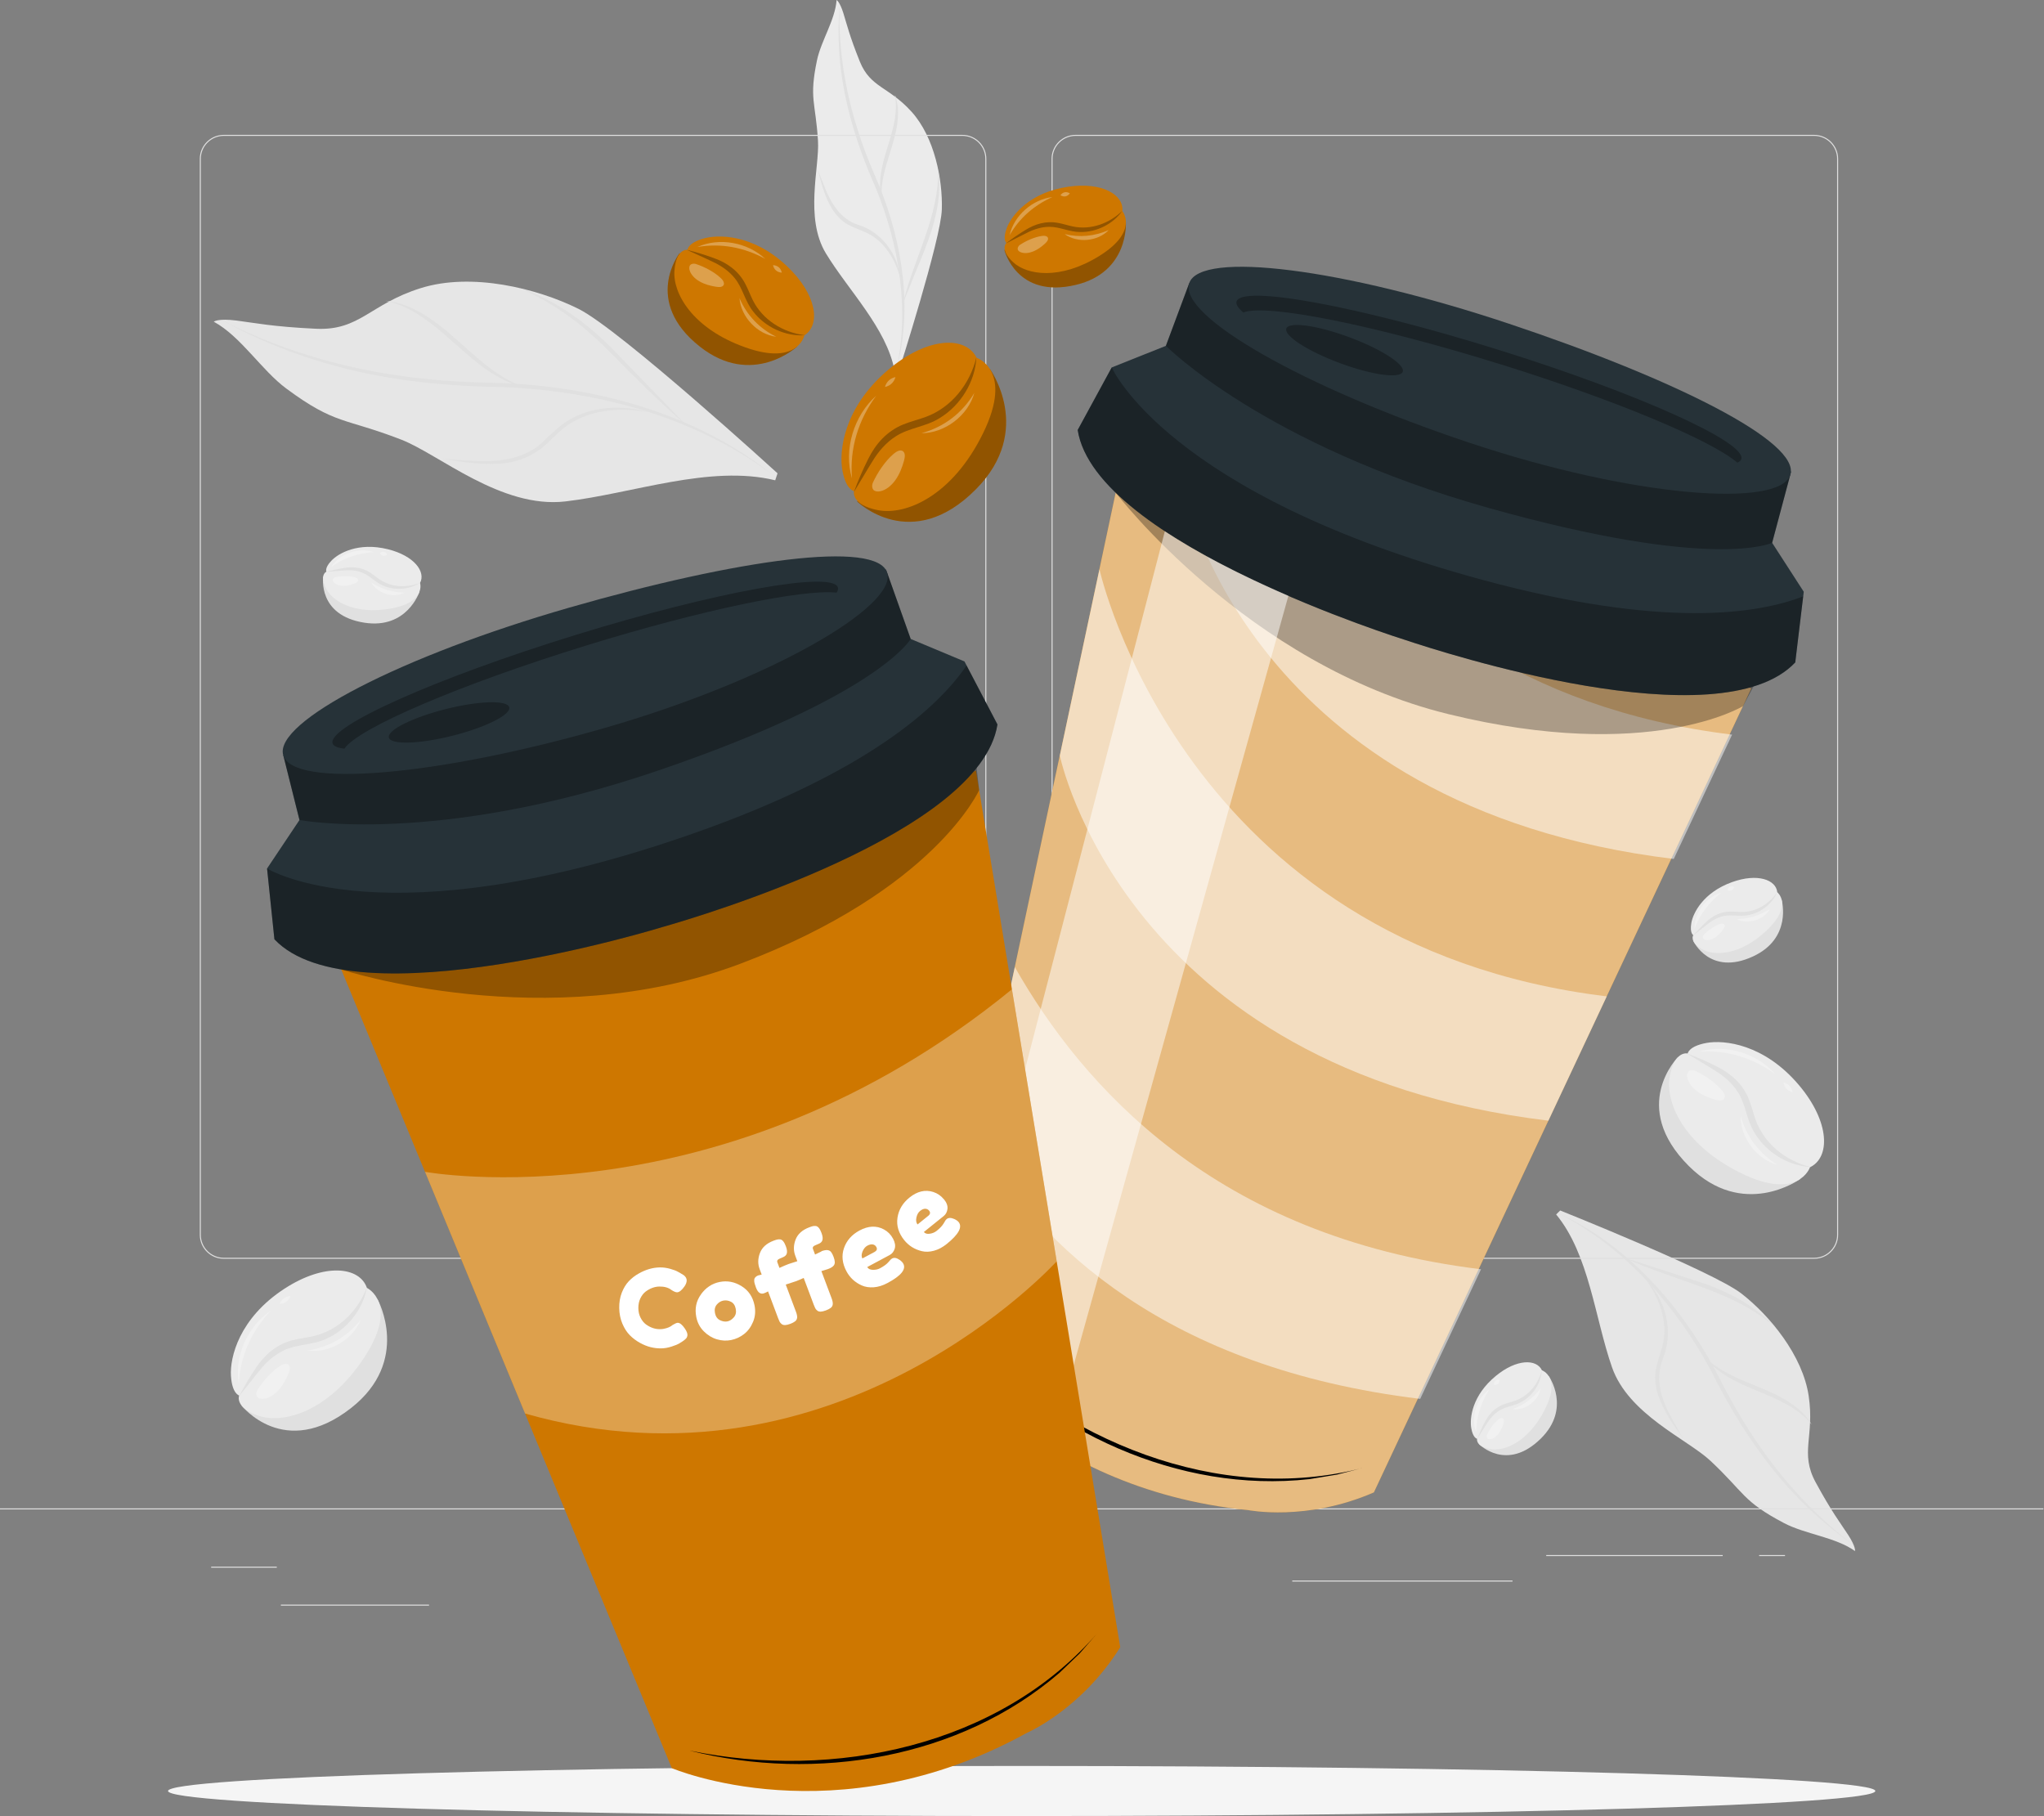 <svg width="2486" height="2209" viewBox="0 0 2486 2209" fill="none" xmlns="http://www.w3.org/2000/svg">
<rect x="0" y="0" width="2486" height="2209" fill="#808080" stroke="none"/>
<path d="M2256.14 1886.34C2232.38 1869.39 2195.8 1865.96 2169.95 1852.39C2119.01 1825.65 2122.04 1815.56 2079.99 1776.29C2052.2 1750.4 1980.63 1720.23 1960.6 1662.87C1939.82 1603.37 1932.81 1525.58 1892.65 1476.97L1897.57 1472.15C1897.57 1472.15 2083.32 1546.36 2117.76 1573C2152.21 1599.64 2192.52 1648.3 2199.82 1697.81C2207.18 1747.31 2188.64 1766.6 2208.32 1802.83C2228.01 1839.07 2238.25 1851.99 2247.84 1866.75C2257.43 1881.52 2256.14 1886.34 2256.14 1886.34Z" fill="#E6E6E6"/>
<path d="M1894.54 1475.13C1978.34 1513.16 2042.76 1586.02 2086.05 1666C2096.44 1686.38 2106.93 1706.51 2118.86 1725.99C2154.2 1784.54 2199.23 1837.18 2253.9 1878.68C2235.12 1865.66 2217.42 1851.1 2200.72 1835.44C2150.62 1788.17 2112.25 1729.62 2081.73 1668.33C2039.08 1588.71 1976.01 1516.39 1894.54 1475.18V1475.13Z" fill="#E0E0E0"/>
<path d="M2073.67 1650.64C2106.78 1683 2157.82 1685.43 2191.38 1717.24C2196.05 1721.87 2200.32 1726.89 2203.55 1732.55C2169.85 1691.3 2106.48 1692.89 2073.67 1650.64Z" fill="#E0E0E0"/>
<path d="M2001.26 1555.41C2026.51 1581.6 2036.2 1619.67 2022.03 1653.72C2012.29 1678.72 2021.73 1704.62 2034.31 1726.79C2038.38 1734.49 2042.91 1741.9 2047.28 1749.5C2036.84 1735.54 2026.75 1721.07 2019.75 1704.77C2016.22 1696.67 2013.78 1687.87 2013.18 1678.82C2011.79 1660.78 2021.63 1644.58 2023.77 1627.43C2026.8 1601.68 2016.56 1576.08 2001.21 1555.46L2001.26 1555.41Z" fill="#E0E0E0"/>
<path d="M1976.3 1529.81C2000.51 1537.51 2049.02 1553.22 2073.13 1561.12C2105.19 1572.4 2136.15 1589.45 2159.56 1614.36C2107.62 1568.83 2037.14 1558.64 1976.3 1529.81Z" fill="#E0E0E0"/>
<path d="M1017.5 0C1015.81 24.206 998.615 49.605 993.644 73.364C983.852 120.235 991.954 123.665 994.887 171.481C996.825 203.043 978.285 265.025 1004.53 308.218C1031.77 353.101 1077.99 398.78 1087.93 450.324L1093.65 449.727C1093.65 449.727 1144.35 291.07 1145.49 254.835C1146.63 218.601 1136.69 166.958 1108.76 135.992C1080.83 105.075 1058.66 106.765 1045.78 74.905C1032.96 43.044 1030.03 29.674 1025.65 15.707C1021.23 1.74 1017.45 0 1017.45 0H1017.5Z" fill="#EBEBEB"/>
<path d="M1090.17 450.075C1106.52 375.915 1093.4 297.233 1064.77 227.696C1041.66 175.556 1024.31 119.838 1020.63 62.578C1019.49 43.541 1019.54 24.405 1021.23 5.467C1019.19 62.578 1029.28 119.291 1048.17 172.972C1054.33 190.915 1061.79 208.262 1069.29 225.808C1097.73 296.04 1110.45 376.164 1090.12 450.075H1090.17Z" fill="#E0E0E0"/>
<path d="M1072.28 242.012C1063.13 203.938 1088.78 168.697 1089.57 131.17C1089.82 125.852 1089.33 120.484 1088.43 115.166C1090.42 120.235 1091.41 125.653 1092.01 131.071C1094.99 169.542 1069.54 203.54 1072.28 241.962V242.012Z" fill="#E0E0E0"/>
<path d="M1095.14 339.035C1089.77 318.308 1078.74 298.377 1060.65 286.746C1048.52 279.091 1032.81 276.805 1021.98 266.317C1016.46 261.098 1012.08 254.836 1008.75 248.225C1001.99 235.003 998.118 220.838 994.837 206.672C997.471 213.432 999.907 220.291 1002.74 226.951C1010.44 246.634 1021.98 266.268 1043.15 273.226C1072.33 281.925 1092.21 309.113 1095.14 339.035Z" fill="#E0E0E0"/>
<path d="M1098.32 368.559C1111.49 314.033 1142.21 263.484 1141.07 206.025C1147.58 249.02 1130.48 290.424 1114.28 329.293C1110.4 339.085 1102.35 358.817 1098.32 368.559Z" fill="#E0E0E0"/>
<path d="M260.054 391.274C293.257 409.417 317.96 450.174 348.33 472.641C408.273 516.977 418.363 507.732 487.9 534.622C533.827 552.367 609.428 618.872 687.613 609.825C768.781 600.431 863.468 564.694 942.846 584.128L945.679 575.629C945.679 575.629 754.217 400.818 703.668 375.667C653.118 350.517 573.591 331.032 511.709 350.417C449.826 369.802 437.798 402.309 384.415 399.824C331.032 397.289 310.157 392.716 287.541 389.833C264.925 386.95 260.005 391.225 260.005 391.225L260.054 391.274Z" fill="#E6E6E6"/>
<path d="M943.989 580.848C850.147 508.577 730.061 475.673 613.007 470.851C553.808 470.006 494.262 465.086 436.257 452.063C378.401 439.14 322.086 418.413 270.293 389.535C349.373 430.292 436.356 453.256 524.582 461.507C554.007 464.439 583.432 465.334 613.106 465.931C730.757 471.199 851.986 505.098 943.94 580.848H943.989Z" fill="#E0E0E0"/>
<path d="M638.058 471C570.708 455.691 536.71 380.787 469.161 365.776C477.561 366.521 485.812 368.758 493.765 371.691C549.484 393.312 581.245 451.566 638.107 471H638.058Z" fill="#E0E0E0"/>
<path d="M790.054 501.718C757.299 495.008 721.512 497.444 692.931 515.387C683.637 521.302 675.833 529.354 667.532 537.158C651.378 553.659 628.465 563.402 605.352 563.899C582.438 565.091 559.872 561.662 537.654 557.636C548.937 558.58 560.17 559.773 571.453 560.32C604.507 562.706 640.493 559.326 664.152 533.579C672.403 526.024 680.555 517.773 690.496 511.659C719.971 493.467 757.547 492.075 790.054 501.768V501.718Z" fill="#E0E0E0"/>
<path d="M833.993 516.381C800.542 487.801 769.626 456.338 738.759 425.123C708.042 394.157 672.105 367.615 631.894 350.368C673.994 364.086 710.974 390.777 742.288 421.644L833.993 516.431V516.381Z" fill="#E0E0E0"/>
<path d="M2189.24 1434.03C2188.54 1434.52 2119.95 1483.88 2053.99 1418.07C1981.03 1345.25 2040.87 1285.56 2040.87 1285.56L2189.24 1433.98V1434.03Z" fill="#E0E0E0"/>
<path d="M2201.47 1419.41C2201.47 1419.41 2187.5 1461.41 2116.87 1426.42C2046.24 1391.43 2024.86 1339.14 2030.98 1308.13C2037.09 1277.11 2052.65 1281.23 2052.65 1281.23C2052.65 1281.23 2053.64 1272.44 2075.32 1268.41C2096.99 1264.39 2145.95 1269.6 2188.34 1320.15C2225.87 1364.89 2226.07 1407.63 2201.52 1419.51L2201.47 1419.41Z" fill="#EBEBEB"/>
<path d="M2202.11 1419.26C2172.09 1411.96 2145.9 1391.13 2135.41 1362.2C2132.38 1353.85 2130.34 1345.06 2126.96 1336.66C2123.48 1327.96 2117.96 1319.81 2111.25 1313.24C2104.69 1306.73 2096.74 1301.41 2088.54 1297.29C2076.46 1291.13 2064.08 1285.71 2051.41 1280.99C2062.84 1288.14 2074.52 1294.8 2085.85 1302.06C2096.84 1308.72 2106.98 1317.57 2113.79 1328.4C2123.28 1343.12 2124.42 1362.65 2133.97 1377.71C2148.03 1401.37 2174.87 1418.02 2202.16 1419.26H2202.11Z" fill="#E0E0E0"/>
<g opacity="0.3">
<path d="M2052.8 1304.2C2054.29 1301.46 2058.42 1300.82 2061.99 1302.46C2073.72 1307.88 2086.05 1316.48 2093.61 1325.32C2095.74 1327.86 2097.78 1330.54 2097.83 1333.52C2097.83 1334.62 2097.53 1335.66 2096.84 1336.51C2094.55 1339.24 2089.98 1338.45 2086.1 1337.35C2078.45 1335.21 2070.84 1332.13 2064.58 1327.61C2058.27 1323.04 2053.35 1316.82 2052.2 1310.46C2051.8 1308.27 2051.85 1306.09 2052.85 1304.25L2052.8 1304.2Z" fill="white"/>
</g>
<path opacity="0.3" d="M2066.72 1279C2099.17 1269.26 2137.25 1281.14 2159.37 1306.53C2132.18 1286.65 2100.47 1276.56 2066.72 1279Z" fill="white"/>
<path opacity="0.3" d="M2169.16 1316.48C2175.27 1318.07 2179.1 1322.14 2180.24 1328.36C2174.08 1326.76 2170.3 1322.69 2169.16 1316.48Z" fill="white"/>
<path opacity="0.3" d="M2117.07 1357.08C2124.12 1382.38 2139.68 1403.06 2162.05 1416.78C2136.5 1409.92 2116.62 1383.53 2117.07 1357.08Z" fill="white"/>
<path d="M459.221 1580.21C459.668 1581 500.227 1655.06 426.913 1712.47C345.696 1776.04 293.804 1709.34 293.804 1709.34L459.221 1580.21Z" fill="#E0E0E0"/>
<path d="M446.248 1566.29C446.248 1566.29 486.21 1585.28 442.868 1651.14C399.525 1716.95 345 1731.81 314.928 1721.97C284.857 1712.07 290.871 1697.16 290.871 1697.16C290.871 1697.16 282.223 1695.12 280.881 1673.11C279.539 1651.09 290.672 1603.17 346.043 1567.23C395.052 1535.42 437.45 1540.49 446.248 1566.29Z" fill="#EBEBEB"/>
<path d="M446.198 1565.64C435.263 1594.52 411.405 1617.98 381.433 1624.89C372.784 1626.88 363.788 1627.83 355.04 1630.16C345.944 1632.55 337.246 1637.02 329.889 1642.94C322.632 1648.65 316.37 1655.91 311.3 1663.51C303.745 1674.75 296.836 1686.38 290.573 1698.41C299.072 1687.92 307.075 1677.18 315.674 1666.79C323.627 1656.7 333.667 1647.71 345.198 1642.29C360.955 1634.63 380.489 1635.93 396.643 1628.27C421.843 1617.19 441.625 1592.58 446.248 1565.64H446.198Z" fill="#E0E0E0"/>
<g opacity="0.3">
<path d="M313.735 1699.8H313.686C311.25 1697.96 311.051 1693.78 313.139 1690.45C319.948 1679.47 329.989 1668.28 339.681 1661.87C342.465 1660.03 345.397 1658.39 348.33 1658.69C349.423 1658.79 350.417 1659.24 351.163 1660.03C353.598 1662.67 352.256 1667.09 350.716 1670.82C347.634 1678.18 343.707 1685.33 338.389 1691C333.07 1696.72 326.311 1700.84 319.849 1701.19C317.662 1701.34 315.475 1700.99 313.735 1699.8Z" fill="white"/>
</g>
<path opacity="0.3" d="M290.424 1682.85C284.708 1649.45 301.16 1613.11 329.094 1594.22C306.031 1618.78 292.164 1649.05 290.424 1682.85Z" fill="white"/>
<path opacity="0.3" d="M340.128 1585.77C342.465 1579.91 346.938 1576.58 353.3 1576.23C351.014 1582.15 346.441 1585.38 340.128 1585.77Z" fill="white"/>
<path opacity="0.3" d="M374.077 1642.44C400.072 1638.56 422.439 1625.59 438.842 1605.06C428.901 1629.56 400.271 1646.07 374.077 1642.44Z" fill="white"/>
<path d="M510.168 719.672C510.019 720.169 495.058 765.45 443.116 757.299C385.608 748.302 393.114 701.182 393.114 701.182L510.168 719.672Z" fill="#E0E0E0"/>
<path d="M510.913 708.936C510.913 708.936 518.468 732.745 474.579 740.25C430.69 747.755 403.551 730.955 396.046 714.752C388.541 698.548 396.99 695.267 396.99 695.267C396.99 695.267 394.505 690.893 403.054 681.897C411.604 672.851 435.71 658.983 471.846 667.98C503.855 675.932 518.12 695.416 510.864 708.986L510.913 708.936Z" fill="#EBEBEB"/>
<path d="M511.162 708.638C495.008 715.249 476.17 714.453 461.756 704.761C457.58 701.928 453.753 698.598 449.379 695.914C444.906 693.08 439.687 691.192 434.418 690.446C429.249 689.651 423.831 689.85 418.761 690.695C411.206 691.887 403.75 693.528 396.394 695.566C403.999 695.019 411.504 694.224 419.109 693.727C426.316 693.13 433.921 693.776 440.581 696.46C449.826 700.039 456.835 708.538 466.179 712.266C480.494 718.38 498.239 717.088 511.162 708.588V708.638Z" fill="#E0E0E0"/>
<g opacity="0.3">
<path d="M404.744 705.705C404.546 703.965 406.186 702.276 408.373 701.828C415.53 700.436 424.03 700.238 430.392 701.779C432.231 702.226 434.02 702.773 435.064 704.115C435.412 704.612 435.661 705.208 435.611 705.805C435.462 707.793 433.126 708.986 430.988 709.781C426.763 711.322 422.29 712.465 417.916 712.465C413.542 712.465 409.218 711.272 406.534 708.737C405.639 707.892 404.943 706.848 404.744 705.655V705.705Z" fill="white"/>
</g>
<path opacity="0.3" d="M402.756 689.551C413.194 673.198 435.86 665.494 454.201 671.359C435.015 672.95 418.513 678.368 402.756 689.551Z" fill="white"/>
<path opacity="0.3" d="M461.954 672.652C465.434 669.868 468.764 670.514 470.951 674.391C467.472 677.175 464.141 676.479 461.954 672.652Z" fill="white"/>
<path opacity="0.3" d="M451.666 708.489C464.44 716.541 476.965 720.318 492.026 720.815C478.407 727.774 459.072 721.859 451.666 708.489Z" fill="white"/>
<path d="M2166.97 1094.5C2167.12 1094.99 2179.94 1140.92 2132.28 1163.09C2079.49 1187.64 2059.46 1144.35 2059.46 1144.35L2166.97 1094.5Z" fill="#E0E0E0"/>
<path d="M2161.65 1085.15C2161.65 1085.15 2181.19 1100.71 2148.93 1131.38C2116.67 1162.04 2084.76 1163.24 2069.5 1153.99C2054.24 1144.7 2059.46 1137.29 2059.46 1137.29C2059.46 1137.29 2054.99 1135.05 2057.02 1122.78C2059.06 1110.5 2071.39 1085.55 2106.38 1072.87C2137.4 1061.64 2160.11 1069.84 2161.6 1085.15H2161.65Z" fill="#EBEBEB"/>
<path d="M2161.7 1084.8C2152.01 1099.27 2135.86 1109.16 2118.51 1109.11C2113.49 1109.11 2108.42 1108.46 2103.3 1108.66C2097.98 1108.81 2092.61 1110.15 2087.84 1112.44C2083.12 1114.63 2078.74 1117.86 2074.97 1121.39C2069.35 1126.6 2064.08 1132.12 2059.11 1137.94C2065.13 1133.26 2070.89 1128.39 2076.96 1123.77C2082.62 1119.25 2089.28 1115.57 2096.34 1114.08C2105.98 1111.89 2116.57 1115.07 2126.41 1112.94C2141.72 1110.05 2155.74 1099.07 2161.7 1084.8Z" fill="#E0E0E0"/>
<g opacity="0.3">
<path d="M2071.69 1141.66C2070.54 1140.32 2070.99 1137.99 2072.58 1136.45C2077.75 1131.28 2084.71 1126.41 2090.82 1124.12C2092.56 1123.47 2094.4 1122.93 2095.99 1123.47C2096.59 1123.67 2097.09 1124.07 2097.38 1124.57C2098.38 1126.31 2097.09 1128.59 2095.74 1130.43C2093.11 1134.06 2090.03 1137.49 2086.4 1139.97C2082.77 1142.41 2078.5 1143.85 2074.87 1143.21C2073.63 1143.01 2072.48 1142.56 2071.69 1141.66Z" fill="white"/>
</g>
<path opacity="0.3" d="M2061 1129.39C2060.55 1110 2075.07 1090.97 2093.61 1085.6C2078.55 1097.63 2067.86 1111.34 2061 1129.39Z" fill="white"/>
<path opacity="0.3" d="M2100.76 1082.32C2102.11 1078.09 2105.24 1076.75 2109.21 1078.74C2107.87 1082.96 2104.74 1084.31 2100.76 1082.32Z" fill="white"/>
<path opacity="0.3" d="M2112.2 1117.81C2127.31 1117.36 2139.78 1113.53 2152.61 1105.53C2145.2 1118.9 2125.82 1124.76 2112.2 1117.81Z" fill="white"/>
<path d="M1883.6 1673.45C1883.9 1673.85 1911.39 1712.87 1873.86 1749.7C1832.31 1790.51 1798.96 1756.41 1798.96 1756.41L1883.6 1673.45Z" fill="#E0E0E0"/>
<path d="M1875.4 1666.5C1875.4 1666.5 1899.01 1674.65 1878.88 1714.31C1858.75 1753.98 1829.08 1765.81 1811.58 1762.18C1794.09 1758.55 1796.52 1749.8 1796.52 1749.8C1796.52 1749.8 1791.55 1749.2 1789.41 1736.93C1787.28 1724.65 1790.46 1697.06 1819.24 1673.4C1844.69 1652.43 1868.84 1652.58 1875.4 1666.54V1666.5Z" fill="#EBEBEB"/>
<path d="M1875.35 1666.1C1871.03 1683 1859.15 1697.66 1842.8 1703.48C1838.08 1705.17 1833.1 1706.21 1828.33 1708.1C1823.41 1710.04 1818.79 1713.07 1815.01 1716.85C1811.28 1720.52 1808.25 1725 1805.87 1729.57C1802.34 1736.38 1799.21 1743.34 1796.42 1750.45C1800.55 1744.03 1804.33 1737.47 1808.5 1731.11C1812.33 1724.95 1817.4 1719.28 1823.51 1715.5C1831.86 1710.24 1842.9 1709.69 1851.5 1704.37C1864.92 1696.57 1874.46 1681.51 1875.35 1666.1Z" fill="#E0E0E0"/>
<g opacity="0.3">
<path d="M1809.54 1749.8C1808.05 1748.91 1807.71 1746.57 1808.65 1744.58C1811.78 1737.97 1816.7 1731.06 1821.72 1726.89C1823.16 1725.69 1824.7 1724.55 1826.39 1724.55C1826.99 1724.55 1827.59 1724.75 1828.08 1725.15C1829.63 1726.44 1829.13 1729.02 1828.48 1731.21C1827.24 1735.53 1825.45 1739.81 1822.87 1743.34C1820.23 1746.87 1816.7 1749.6 1813.12 1750.25C1811.88 1750.45 1810.64 1750.4 1809.59 1749.85L1809.54 1749.8Z" fill="white"/>
</g>
<path opacity="0.3" d="M1795.38 1741.8C1788.47 1723.71 1795.78 1700.89 1811.43 1689.61C1801.24 1705.96 1795.78 1722.46 1795.38 1741.8Z" fill="white"/>
<path opacity="0.3" d="M1817.1 1684.14C1816.95 1679.72 1819.49 1677.38 1823.86 1677.93C1824.01 1682.35 1821.47 1684.69 1817.1 1684.14Z" fill="white"/>
<path opacity="0.3" d="M1839.77 1713.76C1853.88 1708.3 1864.37 1700.54 1873.71 1688.66C1871.23 1703.77 1854.88 1715.75 1839.77 1713.76Z" fill="white"/>
<path d="M2206.49 1530.9H1308.08C1292.02 1530.9 1278.95 1517.83 1278.95 1501.77V193.152C1278.95 177.097 1292.02 164.025 1308.08 164.025H2206.49C2222.54 164.025 2235.61 177.097 2235.61 193.152V1501.77C2235.61 1517.83 2222.54 1530.9 2206.49 1530.9ZM1308.08 165.268C1292.72 165.268 1280.19 177.793 1280.19 193.152V1501.77C1280.19 1517.13 1292.72 1529.66 1308.08 1529.66H2206.49C2221.84 1529.66 2234.37 1517.13 2234.37 1501.77V193.152C2234.37 177.793 2221.84 165.268 2206.49 165.268H1308.08Z" fill="#E0E0E0"/>
<path d="M1170.49 1530.9H272.132C256.078 1530.9 243.006 1517.83 243.006 1501.77V193.152C243.006 177.097 256.078 164.025 272.132 164.025H1170.49C1186.55 164.025 1199.62 177.097 1199.62 193.152V1501.77C1199.62 1517.83 1186.55 1530.9 1170.49 1530.9ZM272.132 165.268C256.774 165.268 244.248 177.793 244.248 193.152V1501.77C244.248 1517.13 256.774 1529.66 272.132 1529.66H1170.49C1185.85 1529.66 1198.38 1517.13 1198.38 1501.77V193.152C1198.38 177.793 1185.85 165.268 1170.49 165.268H272.132Z" fill="#E0E0E0"/>
<path d="M2485.23 1834.45H0V1835.69H2485.23V1834.45Z" fill="#E0E0E0"/>
<path d="M336.649 1905.33H256.823V1906.57H336.649V1905.33Z" fill="#E0E0E0"/>
<path d="M1112.79 1891.86H846.718V1893.1H1112.79V1891.86Z" fill="#E0E0E0"/>
<path d="M521.799 1951.5H341.62V1952.74H521.799V1951.5Z" fill="#E0E0E0"/>
<path d="M2095.25 1891.21H1880.57V1892.45H2095.25V1891.21Z" fill="#E0E0E0"/>
<path d="M2171 1891.21H2139.53V1892.45H2171V1891.21Z" fill="#E0E0E0"/>
<path d="M1839.57 1922.18H1571.71V1923.42H1839.57V1922.18Z" fill="#E0E0E0"/>
<path d="M2280.84 2178.15C2280.84 2195 1816.01 2208.62 1242.61 2208.62C669.223 2208.62 204.385 2194.95 204.385 2178.15C204.385 2161.35 669.223 2147.69 1242.61 2147.69C1816.01 2147.69 2280.84 2161.35 2280.84 2178.15Z" fill="#F5F5F5"/>
<path d="M1360.12 584.277L1138.23 1627.33C1138.23 1627.33 1254.05 1810.49 1518.08 1836.53C1518.08 1836.53 1588.91 1850.7 1670.97 1815.01L2129.99 837.124L1360.07 584.277H1360.12Z" fill="#CE7700"/>
<path opacity="0.5" d="M1360.12 584.277L1138.23 1627.33C1138.23 1627.33 1254.05 1810.49 1518.08 1836.53C1518.08 1836.53 1588.91 1850.7 1670.97 1815.01L2129.99 837.124L1360.07 584.277H1360.12Z" fill="white"/>
<path opacity="0.5" d="M1441.43 600.531C1441.43 600.531 1519.32 981.964 2035.7 1044.64L2106.68 893.44C1590.3 830.712 1489.65 374.027 1489.65 374.027" fill="white"/>
<path opacity="0.3" d="M1356.98 599.189C1356.98 599.189 1516.64 808.544 1761.63 868.488C2006.62 928.432 2119.95 858.746 2119.95 858.746L2143.81 813.962L1357.03 599.139L1356.98 599.189Z" fill="black"/>
<path d="M2183.47 805.612L2193.81 719.673L2155.34 660.126L2178.45 573.491L1812.83 459.419L1446.35 344.502L1417.97 420.6L1352.11 446.894L1310.71 522.942C1331.98 660.872 1708.89 778.225 1708.89 778.225C1753.78 793.335 2091.67 902.784 2183.42 805.661L2183.47 805.612Z" fill="#263238"/>
<path opacity="0.3" d="M1418.02 420.6C1418.02 420.6 1537.11 541.035 1811.14 617.927C2085.16 694.82 2155.39 660.077 2155.39 660.077L2177.36 577.716L1446.4 344.354L1418.02 420.6Z" fill="black"/>
<path d="M2177.36 577.716C2164.04 617.679 1987.93 605.452 1786.68 538.301C1585.43 471.15 1433.08 384.316 1446.4 344.353C1459.72 304.391 1633.69 326.46 1834.99 393.611C2036.3 460.761 2190.73 537.754 2177.36 577.716Z" fill="#263238"/>
<path opacity="0.3" d="M1708.94 778.175C1753.83 793.285 2091.72 902.735 2183.47 805.612L2193.11 725.24C2137.69 746.861 2022.58 764.705 1803.38 705.308C1419.26 601.227 1352.16 446.894 1352.16 446.894L1310.76 522.942C1332.03 660.872 1708.94 778.225 1708.94 778.225V778.175Z" fill="black"/>
<path opacity="0.3" d="M1706.05 452.153C1709.28 443.482 1680.2 424.675 1641.12 410.147C1602.03 395.619 1567.74 390.871 1564.51 399.543C1561.29 408.214 1590.36 427.021 1629.45 441.549C1668.53 456.077 1702.83 460.825 1706.05 452.153Z" fill="black"/>
<path opacity="0.3" d="M1825.8 443.266C1966.61 487.254 2081.73 535.766 2112.99 562.656C2115.63 561.562 2117.32 560.121 2117.86 558.332C2124.27 537.903 1992.01 478.357 1822.47 425.422C1652.93 372.437 1510.37 346.093 1503.96 366.571C1502.87 370.051 1505.8 374.624 1512.16 380.091C1539.25 368.908 1671.32 395.052 1825.8 443.315V443.266Z" fill="black"/>
<path d="M1168.55 1622.51C1292.17 1751.14 1481.25 1831.46 1659.04 1784.89L1626.13 1793.34L1592.58 1798.86C1433.33 1816.45 1273.08 1740.65 1168.5 1622.51H1168.55Z" fill="black"/>
<path opacity="0.5" d="M1234.26 1176.06L1189.13 1388.15C1266.08 1514.65 1417.48 1663.66 1727.28 1701.29L1801.29 1543.63C1477.02 1504.26 1315.83 1319.66 1234.21 1176.01L1234.26 1176.06Z" fill="white"/>
<path opacity="0.5" d="M1288.99 918.839C1288.99 918.839 1366.88 1300.27 1883.26 1362.95L1954.23 1211.75C1437.85 1149.02 1337.2 692.335 1337.2 692.335" fill="white"/>
<path opacity="0.5" d="M1416.73 646.11L1155.68 1650.54C1186.99 1692.99 1228.65 1728.03 1278.85 1756.96L1566.99 724.643C1508.83 699.393 1458.03 673.298 1416.73 646.11Z" fill="white"/>
<path d="M409.218 1164.98L817.044 2150.32C817.044 2150.32 1016.21 2235.66 1248.63 2107.62C1248.63 2107.62 1315.03 2079.19 1362.45 2003.29L1186.99 937.329L409.218 1164.98Z" fill="#CE7700"/>
<path opacity="0.3" d="M415.033 1179.04C415.033 1179.04 665.196 1261.2 901.045 1171.83C1136.89 1082.52 1190.87 960.889 1190.87 960.889L1185.16 910.488L415.033 1179.04Z" fill="black"/>
<path d="M1213.19 881.113L1173.03 804.419L1107.62 777.081L1077.6 692.583L711.67 805.661L344.552 918.491L364.235 997.273L324.82 1056.22L333.766 1142.31C429.398 1243.96 806.507 1127.2 806.507 1127.2C852.086 1114.23 1192.51 1013.08 1213.14 881.063L1213.19 881.113Z" fill="#263238"/>
<path opacity="0.3" d="M364.235 997.273C364.235 997.273 530.596 1029.08 799.995 937.279C1069.39 845.475 1107.62 777.081 1107.62 777.081L1079.09 696.759L344.453 918.391L364.235 997.273Z" fill="black"/>
<path d="M1079.04 696.759C1090.67 737.268 938.621 826.885 734.733 885.537C530.795 944.188 356.084 958.851 344.453 918.392C332.822 877.932 488.695 797.56 692.584 738.908C896.522 680.257 1067.41 656.299 1079.04 696.759Z" fill="#263238"/>
<path opacity="0.3" d="M806.507 1127.25C852.086 1114.28 1192.51 1013.13 1213.14 881.113L1175.56 809.389C1142.11 858.597 1057.32 938.522 843.039 1013.68C467.521 1145.44 324.77 1056.22 324.77 1056.22L333.717 1142.31C429.348 1243.96 806.457 1127.2 806.457 1127.2L806.507 1127.25Z" fill="black"/>
<path opacity="0.3" d="M619.369 860.187C621.606 869.134 590.64 884.642 550.23 894.831C509.77 904.971 475.176 905.965 472.939 897.018C470.702 888.072 501.668 872.564 542.078 862.374C582.488 852.185 617.132 851.24 619.369 860.187Z" fill="black"/>
<path opacity="0.3" d="M713.161 784.984C854.173 741.493 976.496 716.293 1017.5 720.766C1019.04 718.38 1019.64 716.243 1019.04 714.404C1012.73 693.925 870.029 719.772 700.337 772.111C530.646 824.45 398.183 883.499 404.496 903.977C405.54 907.456 410.56 909.594 418.91 910.488C434.915 885.934 558.58 832.701 713.211 784.984H713.161Z" fill="black"/>
<path opacity="0.3" d="M516.928 1425.13C516.928 1425.13 877.634 1491.63 1230.74 1203.15L1285.21 1533.98C1285.21 1533.98 1019.29 1827.79 638.605 1719.08L516.928 1425.13Z" fill="white"/>
<path d="M815.603 1613.21L817.939 1611.47C820.871 1609.68 822.959 1608.79 824.201 1608.74C826.935 1608.74 829.868 1611.12 833.099 1615.95C835.087 1618.98 836.081 1621.41 836.081 1623.25C836.081 1625.09 835.534 1626.63 834.391 1627.87C833.248 1629.12 831.856 1630.21 830.315 1631.21C828.774 1632.2 827.283 1633.14 825.842 1634.04C824.4 1634.93 821.468 1636.13 817.044 1637.57C812.62 1639.06 808.296 1639.8 804.121 1639.85C799.946 1639.9 795.77 1639.46 791.496 1638.41C787.221 1637.37 782.847 1635.63 778.274 1633.09C773.751 1630.61 769.626 1627.48 765.997 1623.85C762.369 1620.17 759.337 1615.45 756.901 1609.68C754.516 1603.92 753.223 1597.6 753.124 1590.75C753.025 1583.94 754.068 1577.72 756.255 1572.11C758.442 1566.54 761.275 1561.87 764.755 1558.19C768.234 1554.51 772.26 1551.38 776.734 1548.89C785.233 1544.02 793.832 1541.54 802.481 1541.39C806.606 1541.34 810.781 1541.89 815.056 1543.08C819.33 1544.27 822.561 1545.51 824.748 1546.81L827.929 1548.6C829.52 1549.54 830.762 1550.29 831.657 1550.88C833.944 1552.67 835.136 1554.76 835.186 1557.05C835.186 1559.38 834.341 1561.82 832.552 1564.4C829.222 1569.17 826.19 1571.61 823.456 1571.66C821.865 1571.66 819.629 1570.76 816.696 1568.88C812.968 1565.94 808.047 1564.55 801.934 1564.65C796.218 1564.75 790.651 1566.79 785.233 1570.81C782.648 1572.8 780.511 1575.54 778.821 1579.06C777.131 1582.59 776.336 1586.57 776.386 1590.99C776.435 1595.42 777.38 1599.34 779.219 1602.82C781.008 1606.3 783.295 1609.04 786.028 1610.98C791.446 1614.75 797.013 1616.59 802.779 1616.49C805.512 1616.49 808.047 1616.05 810.433 1615.3C812.819 1614.55 814.559 1613.86 815.603 1613.11V1613.21Z" fill="white"/>
<path d="M852.632 1574.04C858.498 1565.89 866.102 1560.92 875.347 1559.08C884.642 1557.24 893.49 1558.93 901.939 1564.2C910.389 1569.42 915.608 1577.23 917.696 1587.51C919.087 1594.62 918.541 1601.33 915.906 1607.6C913.322 1613.86 909.644 1618.83 904.872 1622.51C900.1 1626.18 894.881 1628.57 889.215 1629.71C883.549 1630.86 877.783 1630.56 871.918 1628.82C866.053 1627.08 860.734 1623.85 856.012 1619.13C851.29 1614.4 848.209 1608.59 846.867 1601.73C844.829 1591.44 846.718 1582.2 852.632 1574.09V1574.04ZM875.646 1605.56C878.827 1607.1 881.809 1607.6 884.642 1607.05C887.475 1606.5 890.11 1604.86 892.495 1602.13C894.881 1599.44 895.677 1595.96 894.832 1591.74C893.987 1587.51 892.048 1584.68 888.966 1583.14C885.885 1581.6 882.803 1581.15 879.721 1581.75C876.64 1582.35 873.956 1583.99 871.719 1586.67C869.482 1589.35 868.786 1592.78 869.582 1596.91C870.427 1601.08 872.415 1603.92 875.546 1605.51L875.646 1605.56Z" fill="white"/>
<path d="M999.062 1521.71C1004.73 1519.57 1008.61 1519.87 1010.79 1522.65C1011.89 1524.04 1012.88 1525.98 1013.82 1528.52C1014.77 1531.05 1015.27 1533.19 1015.32 1534.88C1015.32 1536.62 1014.92 1538.01 1014.02 1539.1C1012.68 1540.74 1010.35 1542.18 1007.06 1543.38L999.012 1545.86L1011.39 1578.82C1012.58 1581.95 1013.03 1584.38 1012.83 1586.22C1012.63 1588.06 1011.84 1589.5 1010.39 1590.6C1009 1591.69 1007.01 1592.73 1004.48 1593.68C1001.94 1594.62 999.808 1595.12 998.118 1595.17C996.378 1595.17 994.986 1594.77 993.893 1593.83C992.799 1592.88 992.004 1591.94 991.507 1590.99C991.01 1590.05 990.413 1588.66 989.718 1586.77L977.49 1554.21C973.663 1555.95 970.482 1557.29 967.897 1558.24L955.67 1562.26L968.046 1595.22C969.239 1598.35 969.687 1600.79 969.488 1602.58C969.289 1604.41 968.444 1605.86 967.052 1606.95C965.661 1608.04 963.672 1609.09 961.137 1610.03C958.603 1610.98 956.465 1611.47 954.775 1611.52C953.036 1611.52 951.644 1611.12 950.55 1610.18C949.457 1609.24 948.662 1608.29 948.165 1607.35C947.668 1606.4 947.071 1605.01 946.375 1603.12L934.148 1570.57C932.657 1571.41 931.066 1572.16 929.227 1572.85C927.438 1573.55 925.648 1573.4 923.958 1572.45C922.269 1571.51 920.777 1569.37 919.485 1565.99C918.242 1562.61 917.497 1560.13 917.348 1558.44C917.199 1556.8 917.348 1555.46 917.845 1554.56C918.74 1553.02 920.181 1551.88 922.169 1551.13L926.394 1550.09L923.958 1543.58C921.573 1537.26 921.672 1530.7 924.257 1523.89C926.841 1517.08 932.408 1512.06 940.908 1508.88C942.797 1508.19 944.238 1507.69 945.232 1507.49C946.226 1507.24 947.419 1507.19 948.86 1507.29C951.495 1507.59 953.831 1510.37 955.769 1515.64C957.261 1519.57 957.608 1522.65 956.813 1524.79C956.167 1526.63 954.676 1528.02 952.24 1529.01C951.545 1529.36 950.401 1529.86 948.86 1530.45C945.828 1531.6 944.685 1533.19 945.481 1535.23L948.015 1541.99C952.34 1540 956.068 1538.41 959.249 1537.21L969.736 1533.83L967.301 1527.32C964.915 1521.01 965.014 1514.45 967.599 1507.64C970.184 1500.83 975.751 1495.81 984.25 1492.63C986.238 1491.88 987.68 1491.39 988.624 1491.19C989.568 1490.99 990.761 1490.94 992.203 1491.04C994.837 1491.34 997.173 1494.12 999.112 1499.39C1000.6 1503.31 1000.95 1506.4 1000.16 1508.53C999.509 1510.37 998.068 1511.76 995.682 1512.71C994.887 1513.11 993.744 1513.6 992.153 1514.2C989.121 1515.34 987.978 1516.93 988.773 1518.97L991.308 1525.73L999.012 1522L999.062 1521.71Z" fill="white"/>
<path d="M1086.05 1506.2C1088.58 1510.92 1089.28 1515.09 1088.18 1518.62C1087.04 1522.15 1085.05 1524.69 1082.22 1526.23L1054.78 1540.94C1055.92 1543.13 1058.21 1544.22 1061.54 1544.32C1064.87 1544.42 1067.8 1543.77 1070.34 1542.43C1074.81 1540.05 1078.09 1537.66 1080.13 1535.37L1081.17 1534.23C1082.57 1532.39 1083.91 1531.15 1085.1 1530.5C1087.59 1529.16 1090.62 1529.76 1094.25 1532.29C1096.38 1533.83 1097.83 1535.32 1098.62 1536.82C1102.3 1543.68 1095.94 1551.53 1079.48 1560.33C1073.77 1563.41 1068.15 1565.15 1062.68 1565.55C1057.22 1565.94 1052.35 1565.2 1048.12 1563.31C1039.92 1559.68 1033.76 1553.96 1029.58 1546.26C1024.36 1536.57 1023.32 1527.07 1026.5 1517.88C1029.68 1508.68 1035.94 1501.58 1045.34 1496.51C1056.07 1490.74 1065.96 1490.29 1075.01 1495.16C1079.78 1497.75 1083.46 1501.43 1086 1506.2H1086.05ZM1063.48 1522.7C1066.41 1521.11 1067.21 1519.12 1065.87 1516.64C1064.92 1514.85 1063.48 1513.8 1061.54 1513.45C1059.6 1513.11 1057.37 1513.6 1054.88 1514.95C1052.4 1516.29 1050.46 1518.67 1049.06 1522C1047.67 1525.38 1047.62 1528.22 1048.87 1530.5L1063.43 1522.7H1063.48Z" fill="white"/>
<path d="M1147.98 1458.38C1151.36 1462.56 1152.8 1466.53 1152.35 1470.21C1151.9 1473.89 1150.41 1476.77 1147.88 1478.81L1123.62 1498.34C1125.16 1500.23 1127.6 1500.93 1130.88 1500.43C1134.16 1499.94 1136.94 1498.74 1139.18 1496.95C1143.16 1493.77 1145.89 1490.84 1147.48 1488.25L1148.28 1486.96C1149.32 1484.87 1150.36 1483.43 1151.46 1482.54C1153.64 1480.8 1156.72 1480.8 1160.8 1482.59C1163.19 1483.73 1164.88 1484.92 1165.92 1486.22C1170.79 1492.28 1165.97 1501.18 1151.46 1512.86C1146.44 1516.93 1141.22 1519.67 1135.9 1521.11C1130.58 1522.55 1125.66 1522.7 1121.19 1521.61C1112.44 1519.52 1105.33 1515.1 1099.81 1508.29C1092.9 1499.69 1090.12 1490.59 1091.56 1480.95C1093 1471.31 1097.82 1463.15 1106.13 1456.44C1115.62 1448.79 1125.26 1446.55 1135.05 1449.63C1140.22 1451.32 1144.5 1454.26 1147.88 1458.43L1147.98 1458.38ZM1128.84 1478.81C1131.43 1476.72 1131.82 1474.59 1130.08 1472.4C1128.84 1470.86 1127.2 1470.06 1125.26 1470.06C1123.27 1470.06 1121.19 1470.96 1119 1472.75C1116.76 1474.54 1115.32 1477.22 1114.58 1480.75C1113.83 1484.33 1114.33 1487.11 1115.97 1489.15L1128.84 1478.76V1478.81Z" fill="white"/>
<path d="M839.312 2129.15C1014.02 2165.13 1215.38 2124.27 1335.51 1985.2L1313.2 2010.8L1288.64 2034.36C1167.31 2139.04 992.352 2167.32 839.262 2129.2L839.312 2129.15Z" fill="black"/>
<path d="M1203.6 448.286C1204.14 449.081 1258.02 523.141 1187.04 594.914C1108.46 674.441 1042.5 609.875 1042.5 609.875L1203.6 448.236V448.286Z" fill="#CE7700"/>
<path opacity="0.3" d="M1203.6 448.286C1204.14 449.081 1258.02 523.141 1187.04 594.914C1108.46 674.441 1042.5 609.875 1042.5 609.875L1203.6 448.236V448.286Z" fill="black"/>
<path d="M1187.69 435.064C1187.69 435.064 1233.27 449.976 1195.74 526.72C1158.22 603.463 1101.65 626.924 1067.95 620.462C1034.3 614.001 1038.68 597.151 1038.68 597.151C1038.68 597.151 1029.13 596.157 1024.66 572.647C1020.19 549.186 1025.6 496.102 1080.13 449.876C1128.44 408.92 1174.72 408.522 1187.74 435.064H1187.69Z" fill="#CE7700"/>
<path opacity="0.3" d="M1187.59 434.369C1179.79 466.925 1157.37 495.455 1126.11 506.987C1117.06 510.317 1107.57 512.554 1098.42 516.282C1088.98 520.109 1080.23 526.123 1073.12 533.43C1066.11 540.538 1060.4 549.236 1055.97 558.133C1049.36 571.255 1043.55 584.725 1038.48 598.493C1046.18 586.067 1053.34 573.392 1061.09 561.066C1068.25 549.136 1077.79 538.052 1089.47 530.646C1105.38 520.258 1126.5 518.916 1142.81 508.478C1168.41 493.07 1186.3 463.893 1187.49 434.319L1187.59 434.369Z" fill="black"/>
<g opacity="0.3">
<path d="M1063.63 596.852H1063.58C1060.7 595.212 1059.95 590.739 1061.69 586.862C1067.51 574.138 1076.75 560.717 1086.29 552.466C1089.03 550.13 1091.96 547.893 1095.19 547.844C1096.38 547.844 1097.53 548.142 1098.42 548.937C1101.4 551.422 1100.56 556.393 1099.42 560.568C1097.13 568.869 1093.85 577.12 1088.93 583.979C1084.01 590.838 1077.3 596.206 1070.39 597.499C1068.05 597.946 1065.62 597.896 1063.63 596.803V596.852Z" fill="white"/>
</g>
<path opacity="0.3" d="M1036.24 581.892C1025.8 546.701 1038.43 505.645 1065.62 481.29C1043.99 510.665 1033.16 545.359 1036.24 581.892Z" fill="white"/>
<path opacity="0.3" d="M1076.3 470.653C1078.19 464.191 1082.57 460.066 1089.13 458.575C1087.24 465.036 1082.86 469.162 1076.3 470.653Z" fill="white"/>
<path opacity="0.3" d="M1120.59 526.869C1148.03 519.413 1170.59 502.215 1185.06 477.761C1177.45 505.347 1149.17 526.869 1120.59 526.869Z" fill="white"/>
<path d="M969.289 421.645C968.742 422.142 914.614 471.548 851.24 421.545C781.058 366.174 826.488 307.97 826.488 307.97L969.289 421.694V421.645Z" fill="#CE7700"/>
<path opacity="0.3" d="M969.289 421.645C968.742 422.142 914.614 471.548 851.24 421.545C781.058 366.174 826.488 307.97 826.488 307.97L969.289 421.694V421.645Z" fill="black"/>
<path d="M978.335 407.827C978.335 407.827 970.532 445.403 906.164 422.34C841.797 399.327 818.137 356.432 820.275 329.094C822.412 301.757 836.23 303.745 836.23 303.745C836.23 303.745 836.23 296.041 854.471 290.424C872.713 284.758 915.409 284.36 957.012 323.577C993.843 358.321 998.316 395.102 978.335 407.827Z" fill="#CE7700"/>
<path opacity="0.3" d="M978.882 407.677C952.29 404.397 927.636 389.088 915.707 365.279C912.278 358.37 909.643 351.014 905.866 344.105C901.989 336.948 896.422 330.486 889.96 325.516C883.648 320.545 876.242 316.768 868.786 314.084C857.752 310.008 846.568 306.578 835.136 303.745C845.723 308.765 856.41 313.288 866.897 318.408C877.037 323.031 886.68 329.641 893.589 338.29C903.281 350.02 906.214 366.721 915.956 378.749C930.47 397.736 955.222 409.367 978.882 407.677Z" fill="black"/>
<g opacity="0.3">
<path d="M838.715 323.527C839.709 321.042 843.238 320.048 846.469 321.092C857.106 324.571 868.587 330.735 875.993 337.594C878.131 339.532 880.119 341.669 880.467 344.254C880.616 345.199 880.467 346.143 879.92 346.938C878.23 349.523 874.204 349.274 870.725 348.728C863.915 347.634 857.056 345.795 851.191 342.465C845.326 339.184 840.455 334.313 838.814 328.945C838.268 327.106 838.069 325.217 838.765 323.527H838.715Z" fill="white"/>
</g>
<path opacity="0.3" d="M848.159 300.415C874.999 288.287 909.395 294.798 930.718 314.829C905.021 300.862 877.087 295.444 848.159 300.415Z" fill="white"/>
<path opacity="0.3" d="M940.162 322.434C945.878 322.832 949.606 325.963 950.898 331.58C945.182 331.182 941.454 328.051 940.162 322.434Z" fill="white"/>
<path opacity="0.3" d="M899.404 362.645C908.5 383.62 923.66 399.476 944.138 409.566C921.274 406.733 901.194 385.609 899.404 362.645Z" fill="white"/>
<path d="M1369.31 269.697C1369.31 270.343 1373.59 331.033 1308.32 346.491C1236.05 363.589 1221.59 303.993 1221.59 303.993L1369.31 269.747V269.697Z" fill="#CE7700"/>
<path opacity="0.3" d="M1369.31 269.697C1369.31 270.343 1373.59 331.033 1308.32 346.491C1236.05 363.589 1221.59 303.993 1221.59 303.993L1369.31 269.747V269.697Z" fill="black"/>
<path d="M1365.04 256.675C1365.04 256.675 1385.47 281.129 1337.25 311.151C1289.04 341.123 1248.93 334.413 1232.23 318.905C1215.53 303.397 1223.98 295.444 1223.98 295.444C1223.98 295.444 1218.95 291.518 1224.72 276.706C1230.49 261.894 1252.21 233.91 1299.23 227.1C1340.88 221.036 1367.07 237.141 1365.04 256.675Z" fill="#CE7700"/>
<path opacity="0.3" d="M1365.19 256.227C1349.33 271.835 1326.66 279.986 1304.94 275.463C1298.68 274.171 1292.52 272.033 1286.06 270.94C1279.4 269.747 1272.34 270.045 1265.78 271.685C1259.32 273.226 1253 276.109 1247.44 279.539C1239.09 284.609 1231.08 290.126 1223.38 296.09C1232.13 291.816 1240.58 287.193 1249.32 282.968C1257.58 278.793 1266.82 275.91 1276.02 275.861C1288.64 275.612 1301.02 282.322 1313.89 282.173C1333.72 282.521 1354.1 272.381 1365.19 256.128V256.227Z" fill="black"/>
<g opacity="0.3">
<path d="M1238.14 304.043C1237.1 302.105 1238.24 299.272 1240.58 297.731C1248.33 292.611 1258.27 288.337 1266.52 287.044C1268.91 286.696 1271.29 286.498 1273.13 287.591C1273.83 287.989 1274.33 288.585 1274.57 289.331C1275.37 291.766 1273.13 294.252 1271 296.24C1266.77 300.117 1262.05 303.596 1256.83 305.733C1251.61 307.871 1245.99 308.517 1241.62 306.827C1240.13 306.23 1238.79 305.385 1238.04 304.043H1238.14Z" fill="white"/>
</g>
<path opacity="0.3" d="M1227.95 285.951C1233.32 261.993 1255.74 242.559 1279.94 239.626C1257.77 249.766 1240.23 264.727 1227.95 285.951Z" fill="white"/>
<path opacity="0.3" d="M1289.73 237.439C1292.82 233.363 1296.84 232.568 1301.22 235.153C1298.13 239.228 1294.11 240.024 1289.73 237.439Z" fill="white"/>
<path opacity="0.3" d="M1294.85 284.708C1313.44 289.032 1330.99 287.392 1348.49 279.787C1335.21 293.704 1310.46 295.991 1294.85 284.708Z" fill="white"/>
</svg>
